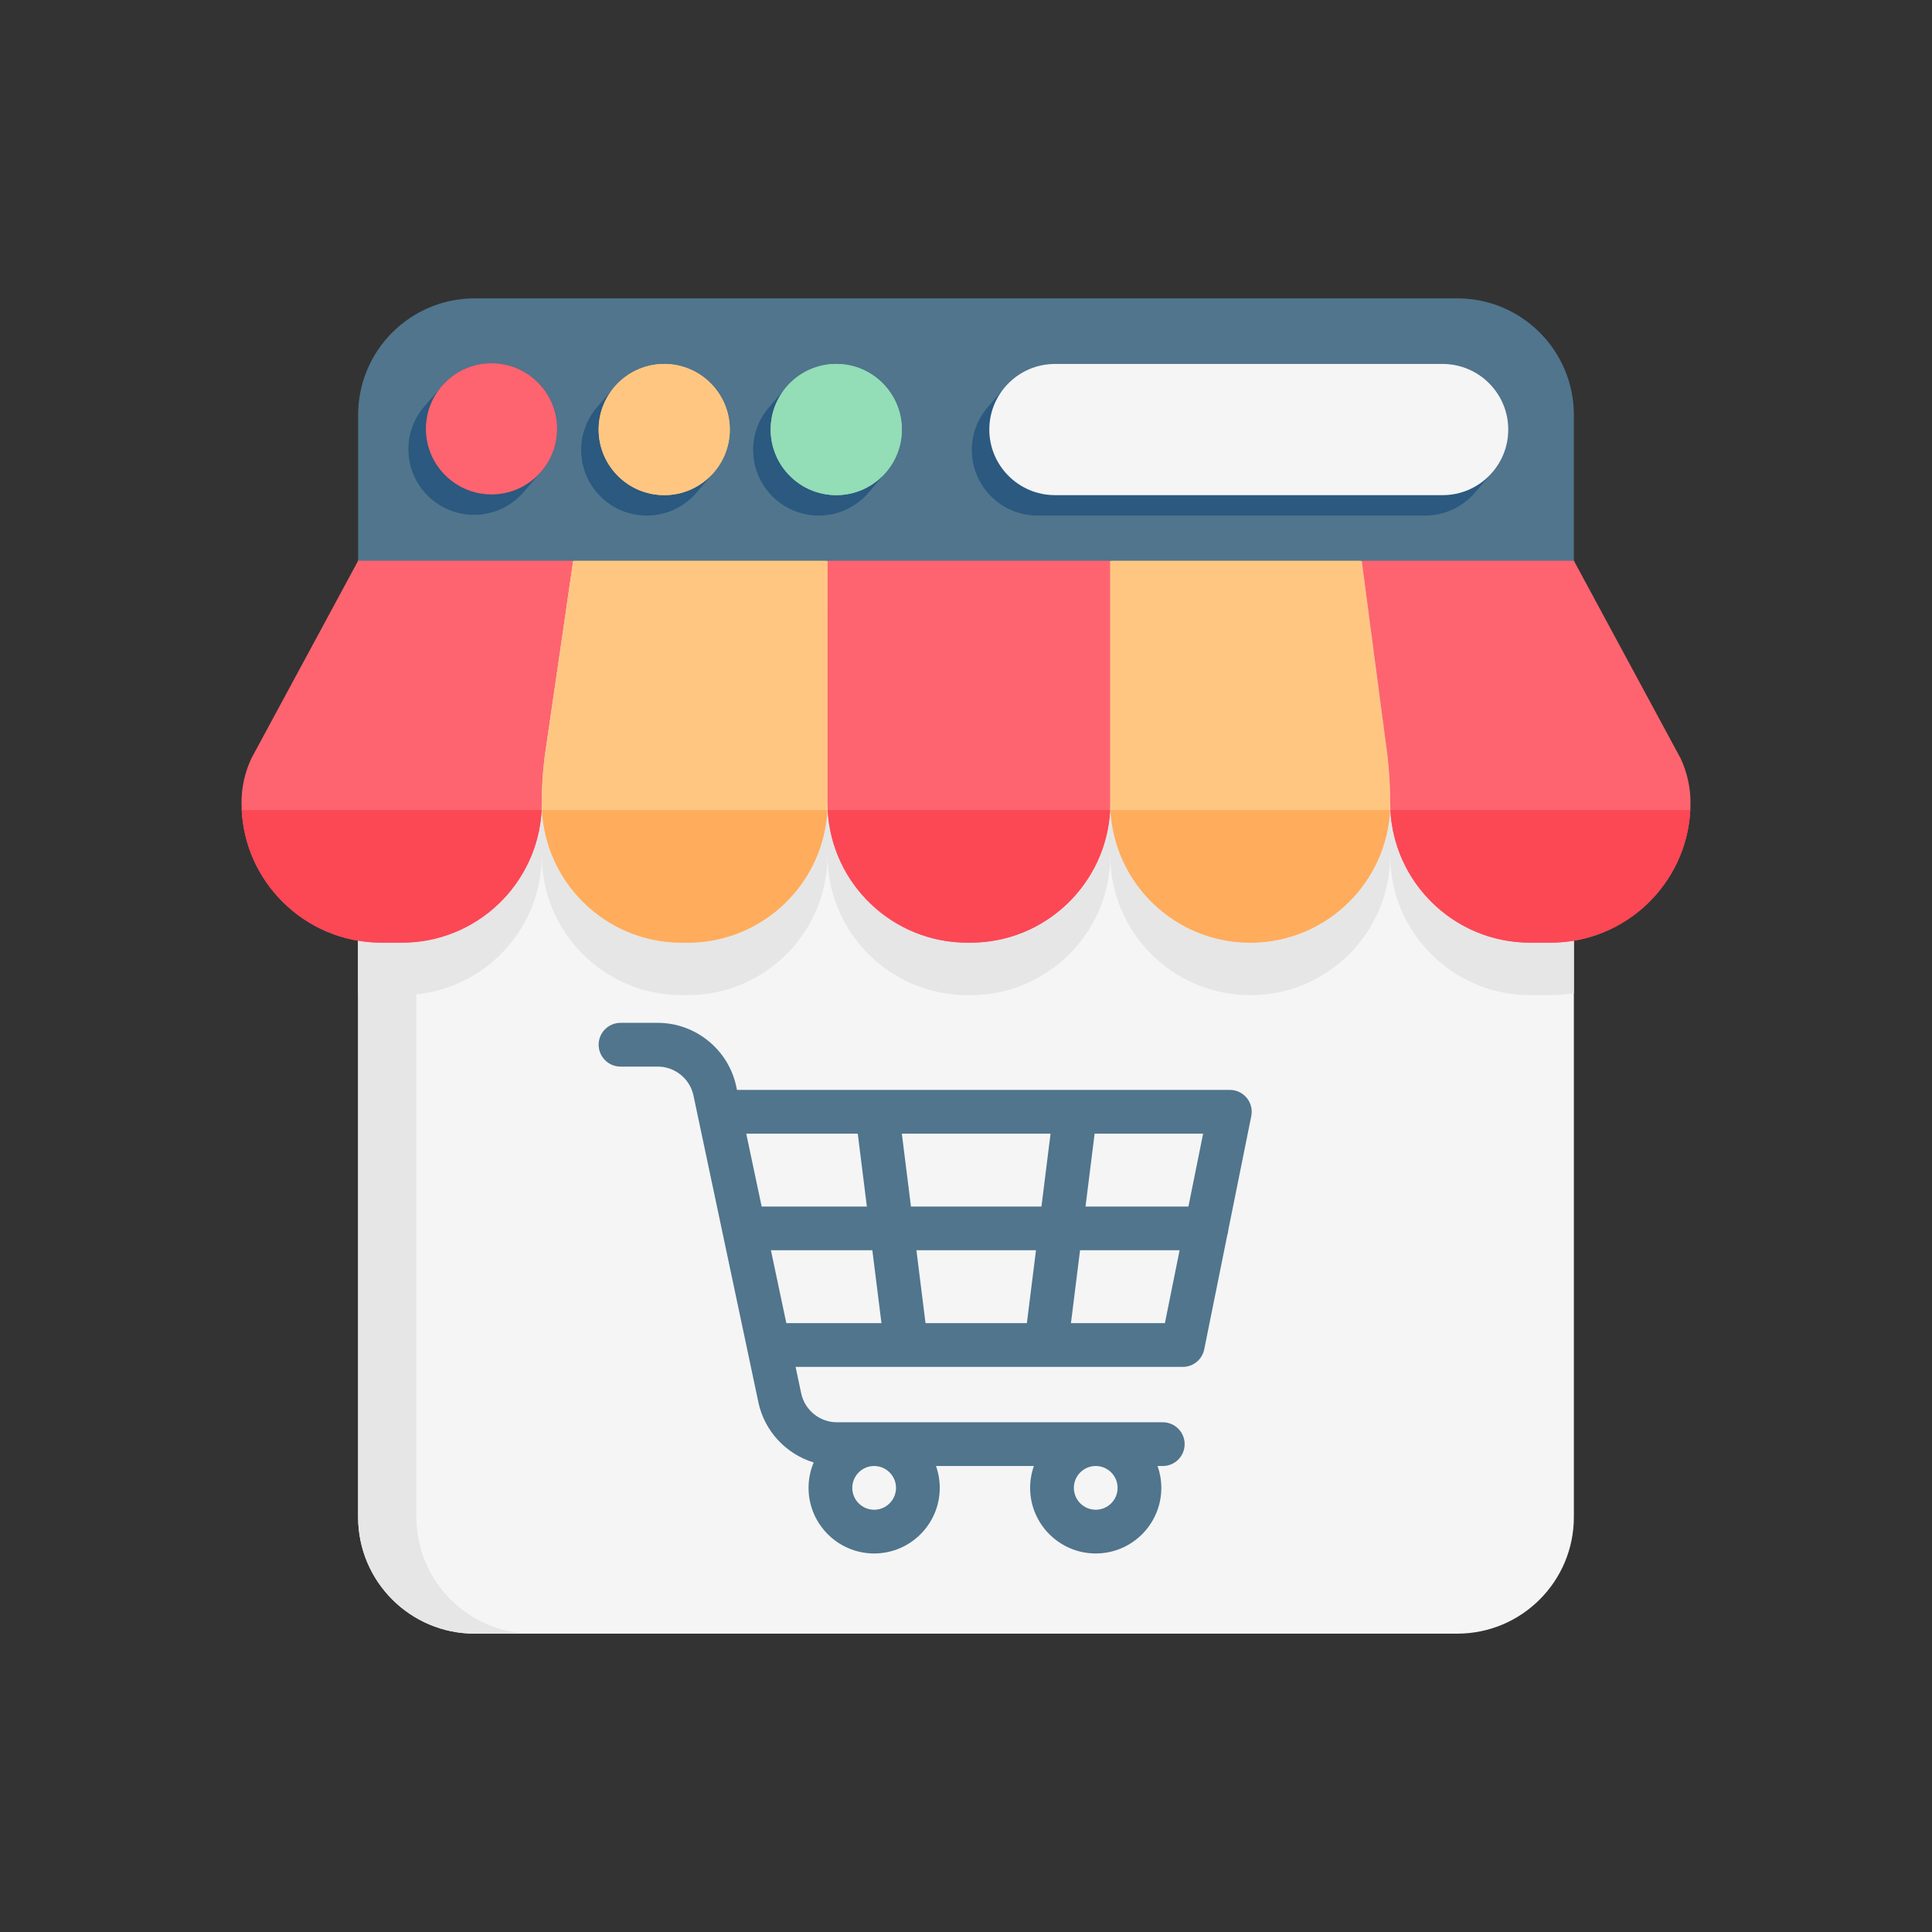 <svg width="120" height="120" viewBox="0 0 120 120" fill="none" xmlns="http://www.w3.org/2000/svg">
<rect x="0" y="0" width="120" height="120" fill="#333333" stroke="none"/>
<path d="M97.756 34.829V94.225C97.756 98.226 94.513 101.469 90.513 101.469H29.487C25.486 101.469 22.243 98.226 22.243 94.225V34.829H97.756Z" fill="#F5F5F5"/>
<path d="M33.108 101.469H29.487C25.486 101.469 22.243 98.226 22.243 94.225V34.829H25.865V94.225C25.865 98.226 29.108 101.469 33.108 101.469Z" fill="#E6E6E6"/>
<path d="M97.756 38.088V61.689C97.285 61.769 96.802 61.811 96.308 61.811H95.04C92.639 61.811 90.466 60.838 88.894 59.265C87.32 57.693 86.348 55.52 86.348 53.119C86.348 55.52 85.375 57.693 83.802 59.265C82.23 60.838 80.057 61.811 77.656 61.811C72.855 61.811 68.963 57.919 68.963 53.119C68.963 57.919 65.072 61.811 60.271 61.811H60.09C57.689 61.811 55.516 60.838 53.944 59.265C52.37 57.693 51.398 55.52 51.398 53.119C51.398 57.919 47.507 61.811 42.706 61.811H42.344C39.943 61.811 37.77 60.838 36.198 59.265C34.624 57.693 33.652 55.52 33.652 53.119C33.652 57.919 29.76 61.811 24.959 61.811H23.692C23.198 61.811 22.714 61.769 22.243 61.689V38.088H97.756Z" fill="#E6E6E6"/>
<path d="M35.604 34.829L33.835 46.973C33.714 47.931 33.652 48.894 33.652 49.859C33.652 50.011 33.648 50.161 33.641 50.312C33.406 54.902 29.608 58.551 24.96 58.551H23.692C21.291 58.551 19.118 57.579 17.546 56.005C16.072 54.533 15.125 52.534 15.011 50.312C15.004 50.161 15 50.011 15 49.859C15 48.905 15.21 47.963 15.617 47.099L22.244 34.829L28.333 33.018L35.604 34.829Z" fill="#FD646F"/>
<path d="M51.399 34.829V49.859C51.399 50.011 51.395 50.161 51.388 50.312C51.153 54.902 47.355 58.551 42.707 58.551H42.344C39.943 58.551 37.77 57.579 36.198 56.005C34.724 54.533 33.777 52.534 33.663 50.312C33.656 50.161 33.652 50.011 33.652 49.859C33.652 48.894 33.714 47.931 33.835 46.973L35.605 34.829L43.252 33.018L51.399 34.829Z" fill="#FFC682"/>
<path d="M68.964 34.829V49.859C68.964 50.011 68.96 50.161 68.953 50.312C68.718 54.902 64.92 58.551 60.272 58.551H60.091C55.442 58.551 51.645 54.902 51.409 50.312C51.402 50.161 51.398 50.011 51.398 49.859V34.829L60.362 33.018L68.964 34.829Z" fill="#FD646F"/>
<path d="M86.348 49.859C86.348 50.011 86.345 50.161 86.337 50.312C86.223 52.534 85.276 54.533 83.802 56.005C82.23 57.579 80.057 58.551 77.656 58.551C73.007 58.551 69.21 54.902 68.975 50.312C68.968 50.161 68.964 50.011 68.964 49.859V34.829L77.022 33.018L84.577 34.829L86.183 46.971C86.292 47.931 86.348 48.894 86.348 49.859Z" fill="#FFC682"/>
<path d="M105 49.859C105 50.011 104.996 50.161 104.989 50.312C104.754 54.902 100.956 58.551 96.308 58.551H95.04C92.639 58.551 90.466 57.579 88.894 56.005C87.42 54.533 86.473 52.534 86.359 50.312C86.352 50.161 86.348 50.011 86.348 49.859C86.348 48.894 86.292 47.931 86.183 46.971L84.577 34.829L91.151 33.018L97.757 34.829L104.383 47.099C104.587 47.53 104.741 47.983 104.844 48.445C104.948 48.908 105 49.381 105 49.859Z" fill="#FD646F"/>
<path d="M77.719 69.323C77.8 68.924 77.697 68.509 77.439 68.194C77.181 67.879 76.795 67.696 76.388 67.696H45.775L45.729 67.48C45.245 65.192 43.196 63.531 40.857 63.531H38.541C37.791 63.531 37.183 64.139 37.183 64.889C37.183 65.64 37.791 66.248 38.541 66.248H40.857C41.92 66.248 42.851 67.002 43.072 68.042L47.107 87.108C47.488 88.909 48.841 90.317 50.539 90.837C50.334 91.322 50.221 91.855 50.221 92.415C50.221 94.661 52.049 96.489 54.295 96.489C56.542 96.489 58.37 94.661 58.37 92.415C58.37 91.939 58.287 91.481 58.136 91.056H64.217C64.066 91.481 63.983 91.939 63.983 92.415C63.983 94.661 65.811 96.489 68.058 96.489C70.305 96.489 72.132 94.661 72.132 92.415C72.132 91.939 72.049 91.481 71.899 91.056H72.223C72.973 91.056 73.581 90.448 73.581 89.698C73.581 88.948 72.973 88.34 72.223 88.34H51.979C50.916 88.34 49.985 87.585 49.764 86.545L49.416 84.9H56.282C56.283 84.9 56.284 84.9 56.286 84.9C56.286 84.9 56.287 84.9 56.288 84.9H64.978C64.979 84.9 64.98 84.9 64.981 84.9C64.983 84.9 64.984 84.9 64.985 84.9H73.465C74.112 84.9 74.669 84.444 74.797 83.81L76.224 76.736C76.261 76.628 76.284 76.514 76.293 76.395L77.719 69.323ZM55.653 92.415C55.653 93.163 55.044 93.773 54.295 93.773C53.546 93.773 52.937 93.163 52.937 92.415C52.937 91.666 53.546 91.056 54.295 91.056C55.044 91.056 55.653 91.666 55.653 92.415ZM69.416 92.415C69.416 93.163 68.807 93.773 68.058 93.773C67.309 93.773 66.7 93.163 66.7 92.415C66.7 91.666 67.309 91.056 68.058 91.056C68.807 91.056 69.416 91.666 69.416 92.415ZM73.815 74.94H67.423L67.989 70.412H74.728L73.815 74.94ZM57.486 82.183L56.92 77.656H64.347L63.781 82.183H57.486ZM56.581 74.94L56.015 70.412H65.252L64.686 74.94H56.581ZM53.277 70.412L53.843 74.94H47.308L46.35 70.412H53.277ZM47.883 77.656H54.183L54.749 82.183H48.841L47.883 77.656ZM66.518 82.183L67.084 77.656H73.267L72.354 82.183H66.518Z" fill="#50758D"/>
<path d="M15.011 50.312H33.641C33.406 54.903 29.608 58.551 24.96 58.551H23.692C21.291 58.551 19.118 57.579 17.546 56.005C16.072 54.533 15.125 52.534 15.011 50.312Z" fill="#FC4755"/>
<path d="M33.663 50.312H51.388C51.152 54.903 47.355 58.551 42.706 58.551H42.344C39.943 58.551 37.77 57.579 36.198 56.005C34.724 54.533 33.777 52.534 33.663 50.312Z" fill="#FFAC5C"/>
<path d="M51.409 50.312H68.953C68.717 54.903 64.92 58.551 60.272 58.551H60.09C55.442 58.551 51.645 54.903 51.409 50.312Z" fill="#FC4755"/>
<path d="M68.975 50.312H86.337C86.223 52.534 85.276 54.533 83.802 56.005C82.23 57.579 80.057 58.551 77.656 58.551C73.007 58.551 69.21 54.903 68.975 50.312Z" fill="#FFAC5C"/>
<path d="M104.99 50.312C104.754 54.903 100.957 58.551 96.308 58.551H95.041C92.639 58.551 90.466 57.579 88.895 56.005C87.421 54.533 86.474 52.534 86.359 50.312H104.99Z" fill="#FC4755"/>
<path d="M22.243 34.829V25.775C22.243 21.774 25.486 18.531 29.487 18.531H90.513C94.513 18.531 97.756 21.774 97.756 25.775V34.829H22.243Z" fill="#50758D"/>
<path d="M33.625 29.279C34.233 28.566 34.603 27.643 34.603 26.635C34.603 24.388 32.775 22.561 30.528 22.561C29.261 22.561 28.128 23.142 27.38 24.052C27.035 24.454 26.69 24.857 26.345 25.259C25.736 25.971 25.367 26.894 25.367 27.903C25.367 30.149 27.195 31.977 29.442 31.977C30.709 31.977 31.842 31.396 32.59 30.486C32.607 30.465 33.297 29.661 33.625 29.279Z" fill="#2B597F"/>
<path d="M44.354 29.324C44.963 28.612 45.332 27.689 45.332 26.68C45.332 24.434 43.504 22.606 41.258 22.606C39.991 22.606 38.857 23.187 38.109 24.097C37.764 24.5 37.419 24.902 37.074 25.305C36.466 26.017 36.097 26.94 36.097 27.948C36.097 30.195 37.924 32.023 40.171 32.023C41.438 32.023 42.572 31.441 43.32 30.531C43.337 30.511 44.027 29.706 44.354 29.324Z" fill="#2B597F"/>
<path d="M55.038 29.324C55.647 28.612 56.016 27.689 56.016 26.68C56.016 24.434 54.188 22.606 51.941 22.606C50.674 22.606 49.541 23.187 48.793 24.097C48.448 24.5 48.103 24.902 47.758 25.305C47.149 26.017 46.78 26.94 46.78 27.948C46.78 30.195 48.608 32.023 50.855 32.023C52.122 32.023 53.255 31.441 54.003 30.531C54.02 30.511 54.71 29.706 55.038 29.324Z" fill="#2B597F"/>
<path d="M30.529 30.709C28.282 30.709 26.454 28.882 26.454 26.635C26.454 24.388 28.282 22.561 30.529 22.561C32.775 22.561 34.603 24.388 34.603 26.635C34.603 28.882 32.775 30.709 30.529 30.709Z" fill="#FD646F"/>
<path d="M41.257 30.754C39.01 30.754 37.183 28.927 37.183 26.68C37.183 24.433 39.01 22.605 41.257 22.605C43.504 22.605 45.331 24.433 45.331 26.68C45.331 28.927 43.504 30.754 41.257 30.754Z" fill="#FFC682"/>
<path d="M51.942 30.754C49.695 30.754 47.867 28.927 47.867 26.68C47.867 24.433 49.695 22.605 51.942 22.605C54.188 22.605 56.016 24.433 56.016 26.68C56.016 28.927 54.188 30.754 51.942 30.754Z" fill="#93DDB7"/>
<path d="M92.704 29.323C93.313 28.611 93.682 27.688 93.682 26.68C93.682 24.433 91.855 22.605 89.608 22.605H65.523C64.256 22.605 63.123 23.187 62.375 24.097C62.03 24.499 61.685 24.901 61.34 25.304C60.731 26.016 60.362 26.939 60.362 27.948C60.362 30.194 62.19 32.022 64.437 32.022H88.521C89.788 32.022 90.922 31.441 91.67 30.53C91.687 30.51 92.377 29.706 92.704 29.323Z" fill="#2B597F"/>
<path d="M89.607 30.754H65.523C63.276 30.754 61.448 28.927 61.448 26.68C61.448 24.433 63.276 22.605 65.523 22.605H89.607C91.854 22.605 93.682 24.433 93.682 26.68C93.682 28.927 91.854 30.754 89.607 30.754Z" fill="#F5F5F5"/>
<path d="M41.257 30.754C39.01 30.754 37.183 28.927 37.183 26.68C37.183 24.433 39.01 22.605 41.257 22.605C43.504 22.605 45.331 24.433 45.331 26.68C45.331 28.927 43.504 30.754 41.257 30.754Z" fill="#FFC682"/>
<path d="M51.942 30.754C49.695 30.754 47.867 28.927 47.867 26.68C47.867 24.433 49.695 22.605 51.942 22.605C54.188 22.605 56.016 24.433 56.016 26.68C56.016 28.927 54.188 30.754 51.942 30.754Z" fill="#93DDB7"/>
</svg>
